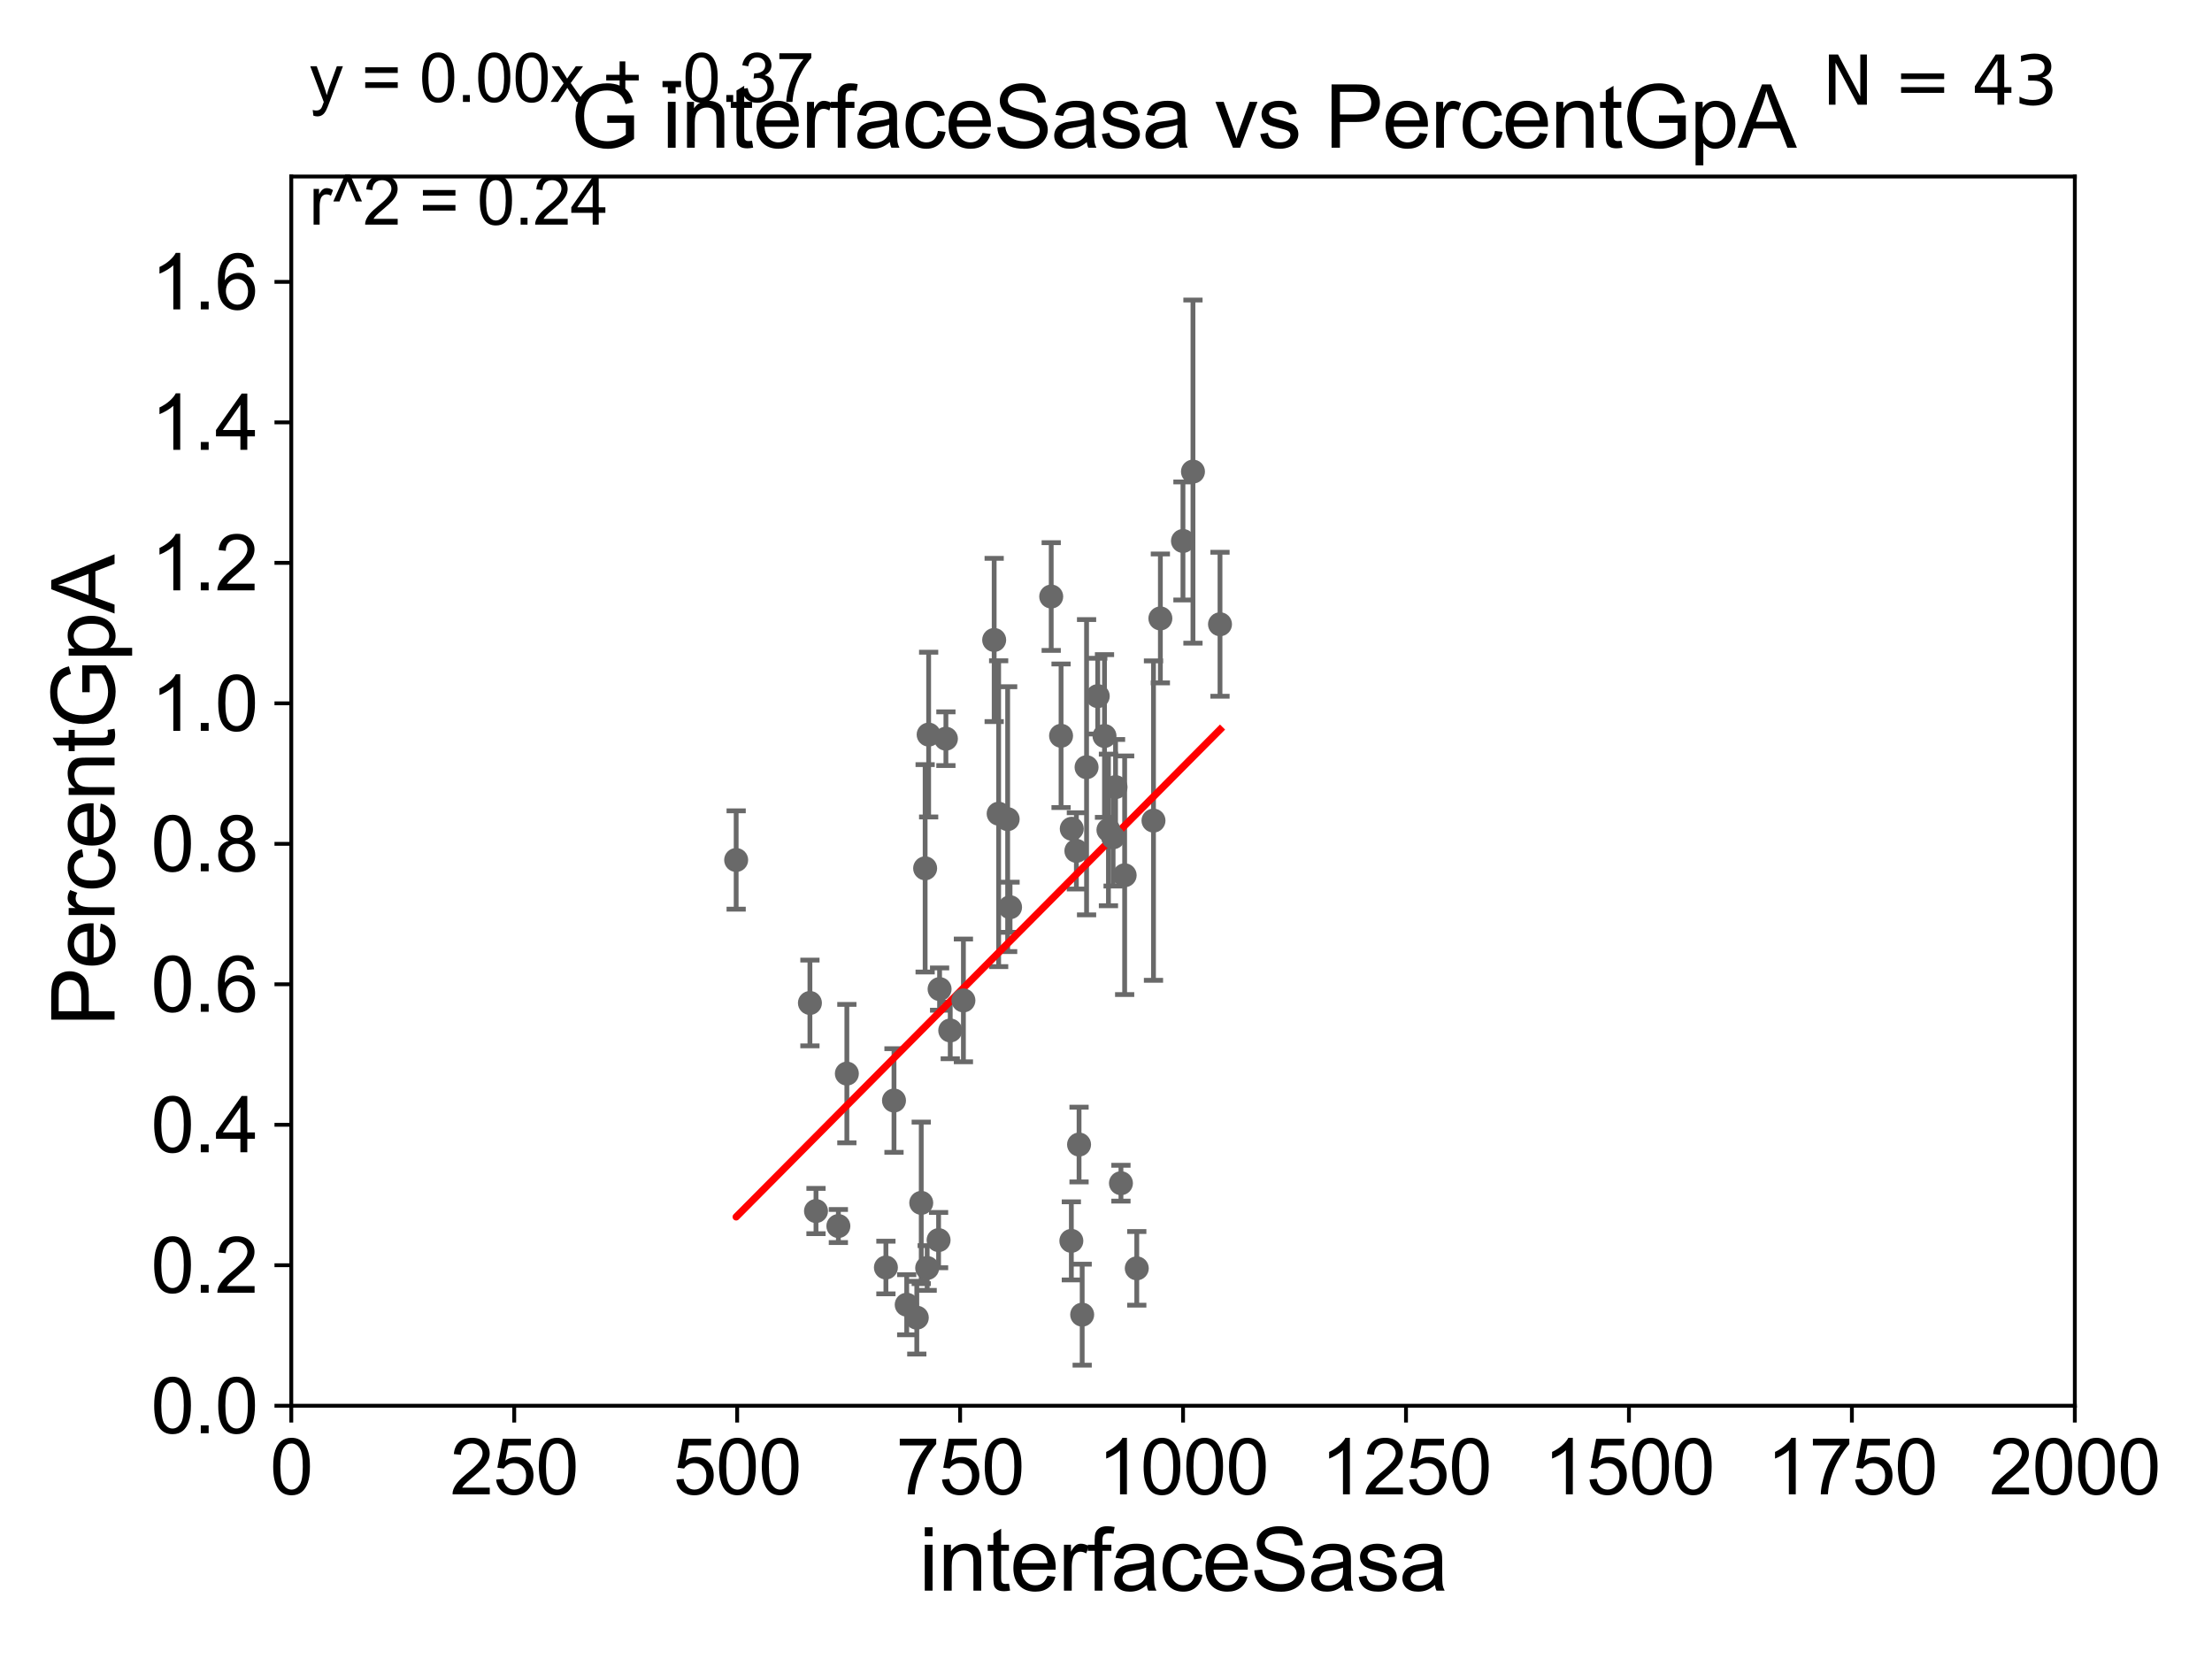 <?xml version="1.0" encoding="utf-8" standalone="no"?>
<!DOCTYPE svg PUBLIC "-//W3C//DTD SVG 1.1//EN"
  "http://www.w3.org/Graphics/SVG/1.1/DTD/svg11.dtd">
<svg xmlns:xlink="http://www.w3.org/1999/xlink" width="460.8pt" height="345.6pt" viewBox="0 0 460.8 345.6" xmlns="http://www.w3.org/2000/svg" version="1.1">
 <defs>
  <style type="text/css">*{stroke-linejoin: round; stroke-linecap: butt}</style>
 </defs>
 <g id="figure_1">
  <g id="patch_1">
   <path d="M 0 345.6 
L 460.8 345.6 
L 460.8 0 
L 0 0 
z
" style="fill: #ffffff"/>
  </g>
  <g id="axes_1">
   <g id="patch_2">
    <path d="M 60.68 292.84 
L 432.225 292.84 
L 432.225 36.775 
L 60.68 36.775 
z
" style="fill: #ffffff"/>
   </g>
   <g id="PathCollection_1">
    <defs>
     <path id="ma208910625" d="M 0 1.118 
C 0.297 1.118 0.581 1 0.791 0.791 
C 1 0.581 1.118 0.297 1.118 0 
C 1.118 -0.297 1 -0.581 0.791 -0.791 
C 0.581 -1 0.297 -1.118 0 -1.118 
C -0.297 -1.118 -0.581 -1 -0.791 -0.791 
C -1 -0.581 -1.118 -0.297 -1.118 0 
C -1.118 0.297 -1 0.581 -0.791 0.791 
C -0.581 1 -0.297 1.118 0 1.118 
z
" style="stroke: #696969"/>
    </defs>
    <g clip-path="url(#p34595c76f4)">
     <use xlink:href="#ma208910625" x="254.149" y="130.045" style="fill: #696969; stroke: #696969"/>
     <use xlink:href="#ma208910625" x="186.236" y="229.259" style="fill: #696969; stroke: #696969"/>
     <use xlink:href="#ma208910625" x="223.181" y="258.495" style="fill: #696969; stroke: #696969"/>
     <use xlink:href="#ma208910625" x="176.416" y="223.65" style="fill: #696969; stroke: #696969"/>
     <use xlink:href="#ma208910625" x="233.513" y="246.482" style="fill: #696969; stroke: #696969"/>
     <use xlink:href="#ma208910625" x="236.811" y="264.219" style="fill: #696969; stroke: #696969"/>
     <use xlink:href="#ma208910625" x="190.985" y="274.495" style="fill: #696969; stroke: #696969"/>
     <use xlink:href="#ma208910625" x="230.909" y="172.893" style="fill: #696969; stroke: #696969"/>
     <use xlink:href="#ma208910625" x="168.722" y="208.938" style="fill: #696969; stroke: #696969"/>
     <use xlink:href="#ma208910625" x="224.786" y="238.43" style="fill: #696969; stroke: #696969"/>
     <use xlink:href="#ma208910625" x="207.104" y="133.316" style="fill: #696969; stroke: #696969"/>
     <use xlink:href="#ma208910625" x="193.455" y="153.029" style="fill: #696969; stroke: #696969"/>
     <use xlink:href="#ma208910625" x="174.648" y="255.406" style="fill: #696969; stroke: #696969"/>
     <use xlink:href="#ma208910625" x="193.149" y="264.146" style="fill: #696969; stroke: #696969"/>
     <use xlink:href="#ma208910625" x="195.733" y="206.043" style="fill: #696969; stroke: #696969"/>
     <use xlink:href="#ma208910625" x="184.551" y="264.045" style="fill: #696969; stroke: #696969"/>
     <use xlink:href="#ma208910625" x="232.388" y="163.969" style="fill: #696969; stroke: #696969"/>
     <use xlink:href="#ma208910625" x="188.885" y="271.795" style="fill: #696969; stroke: #696969"/>
     <use xlink:href="#ma208910625" x="191.91" y="250.581" style="fill: #696969; stroke: #696969"/>
     <use xlink:href="#ma208910625" x="195.525" y="258.335" style="fill: #696969; stroke: #696969"/>
     <use xlink:href="#ma208910625" x="153.356" y="179.153" style="fill: #696969; stroke: #696969"/>
     <use xlink:href="#ma208910625" x="169.987" y="252.283" style="fill: #696969; stroke: #696969"/>
     <use xlink:href="#ma208910625" x="192.723" y="180.884" style="fill: #696969; stroke: #696969"/>
     <use xlink:href="#ma208910625" x="230.088" y="153.321" style="fill: #696969; stroke: #696969"/>
     <use xlink:href="#ma208910625" x="226.352" y="159.824" style="fill: #696969; stroke: #696969"/>
     <use xlink:href="#ma208910625" x="248.516" y="98.244" style="fill: #696969; stroke: #696969"/>
     <use xlink:href="#ma208910625" x="241.726" y="128.83" style="fill: #696969; stroke: #696969"/>
     <use xlink:href="#ma208910625" x="200.697" y="208.407" style="fill: #696969; stroke: #696969"/>
     <use xlink:href="#ma208910625" x="234.286" y="182.332" style="fill: #696969; stroke: #696969"/>
     <use xlink:href="#ma208910625" x="228.68" y="145.017" style="fill: #696969; stroke: #696969"/>
     <use xlink:href="#ma208910625" x="221.039" y="153.276" style="fill: #696969; stroke: #696969"/>
     <use xlink:href="#ma208910625" x="246.432" y="112.694" style="fill: #696969; stroke: #696969"/>
     <use xlink:href="#ma208910625" x="231.882" y="174.428" style="fill: #696969; stroke: #696969"/>
     <use xlink:href="#ma208910625" x="209.913" y="170.644" style="fill: #696969; stroke: #696969"/>
     <use xlink:href="#ma208910625" x="223.268" y="172.647" style="fill: #696969; stroke: #696969"/>
     <use xlink:href="#ma208910625" x="197.05" y="153.884" style="fill: #696969; stroke: #696969"/>
     <use xlink:href="#ma208910625" x="218.986" y="124.27" style="fill: #696969; stroke: #696969"/>
     <use xlink:href="#ma208910625" x="225.438" y="273.868" style="fill: #696969; stroke: #696969"/>
     <use xlink:href="#ma208910625" x="208.038" y="169.507" style="fill: #696969; stroke: #696969"/>
     <use xlink:href="#ma208910625" x="210.413" y="188.992" style="fill: #696969; stroke: #696969"/>
     <use xlink:href="#ma208910625" x="240.292" y="170.946" style="fill: #696969; stroke: #696969"/>
     <use xlink:href="#ma208910625" x="224.229" y="177.251" style="fill: #696969; stroke: #696969"/>
     <use xlink:href="#ma208910625" x="197.953" y="214.664" style="fill: #696969; stroke: #696969"/>
    </g>
   </g>
   <g id="matplotlib.axis_1">
    <g id="xtick_1">
     <g id="line2d_1">
      <defs>
       <path id="m8aa7867bf8" d="M 0 0 
L 0 3.5 
" style="stroke: #000000; stroke-width: 0.8"/>
      </defs>
      <g>
       <use xlink:href="#m8aa7867bf8" x="60.68" y="292.84" style="stroke: #000000; stroke-width: 0.8"/>
      </g>
     </g>
     <g id="text_1">
      <!-- 0 -->
      <g transform="translate(56.231 311.293)scale(0.16 -0.16)">
       <defs>
        <path id="ArialMT-30" d="M 266 2259 
Q 266 3072 433 3567 
Q 600 4063 929 4331 
Q 1259 4600 1759 4600 
Q 2128 4600 2406 4451 
Q 2684 4303 2865 4023 
Q 3047 3744 3150 3342 
Q 3253 2941 3253 2259 
Q 3253 1453 3087 958 
Q 2922 463 2592 192 
Q 2263 -78 1759 -78 
Q 1097 -78 719 397 
Q 266 969 266 2259 
z
M 844 2259 
Q 844 1131 1108 757 
Q 1372 384 1759 384 
Q 2147 384 2411 759 
Q 2675 1134 2675 2259 
Q 2675 3391 2411 3762 
Q 2147 4134 1753 4134 
Q 1366 4134 1134 3806 
Q 844 3388 844 2259 
z
" transform="scale(0.016)"/>
       </defs>
       <use xlink:href="#ArialMT-30"/>
      </g>
     </g>
    </g>
    <g id="xtick_2">
     <g id="line2d_2">
      <g>
       <use xlink:href="#m8aa7867bf8" x="107.123" y="292.84" style="stroke: #000000; stroke-width: 0.8"/>
      </g>
     </g>
     <g id="text_2">
      <!-- 250 -->
      <g transform="translate(93.777 311.293)scale(0.16 -0.16)">
       <defs>
        <path id="ArialMT-32" d="M 3222 541 
L 3222 0 
L 194 0 
Q 188 203 259 391 
Q 375 700 629 1000 
Q 884 1300 1366 1694 
Q 2113 2306 2375 2664 
Q 2638 3022 2638 3341 
Q 2638 3675 2398 3904 
Q 2159 4134 1775 4134 
Q 1369 4134 1125 3890 
Q 881 3647 878 3216 
L 300 3275 
Q 359 3922 746 4261 
Q 1134 4600 1788 4600 
Q 2447 4600 2831 4234 
Q 3216 3869 3216 3328 
Q 3216 3053 3103 2787 
Q 2991 2522 2730 2228 
Q 2469 1934 1863 1422 
Q 1356 997 1212 845 
Q 1069 694 975 541 
L 3222 541 
z
" transform="scale(0.016)"/>
        <path id="ArialMT-35" d="M 266 1200 
L 856 1250 
Q 922 819 1161 601 
Q 1400 384 1738 384 
Q 2144 384 2425 690 
Q 2706 997 2706 1503 
Q 2706 1984 2436 2262 
Q 2166 2541 1728 2541 
Q 1456 2541 1237 2417 
Q 1019 2294 894 2097 
L 366 2166 
L 809 4519 
L 3088 4519 
L 3088 3981 
L 1259 3981 
L 1013 2750 
Q 1425 3038 1878 3038 
Q 2478 3038 2890 2622 
Q 3303 2206 3303 1553 
Q 3303 931 2941 478 
Q 2500 -78 1738 -78 
Q 1113 -78 717 272 
Q 322 622 266 1200 
z
" transform="scale(0.016)"/>
       </defs>
       <use xlink:href="#ArialMT-32"/>
       <use xlink:href="#ArialMT-35" x="55.615"/>
       <use xlink:href="#ArialMT-30" x="111.23"/>
      </g>
     </g>
    </g>
    <g id="xtick_3">
     <g id="line2d_3">
      <g>
       <use xlink:href="#m8aa7867bf8" x="153.566" y="292.84" style="stroke: #000000; stroke-width: 0.8"/>
      </g>
     </g>
     <g id="text_3">
      <!-- 500 -->
      <g transform="translate(140.22 311.293)scale(0.16 -0.16)">
       <use xlink:href="#ArialMT-35"/>
       <use xlink:href="#ArialMT-30" x="55.615"/>
       <use xlink:href="#ArialMT-30" x="111.23"/>
      </g>
     </g>
    </g>
    <g id="xtick_4">
     <g id="line2d_4">
      <g>
       <use xlink:href="#m8aa7867bf8" x="200.009" y="292.84" style="stroke: #000000; stroke-width: 0.8"/>
      </g>
     </g>
     <g id="text_4">
      <!-- 750 -->
      <g transform="translate(186.663 311.293)scale(0.16 -0.16)">
       <defs>
        <path id="ArialMT-37" d="M 303 3981 
L 303 4522 
L 3269 4522 
L 3269 4084 
Q 2831 3619 2401 2847 
Q 1972 2075 1738 1259 
Q 1569 684 1522 0 
L 944 0 
Q 953 541 1156 1306 
Q 1359 2072 1739 2783 
Q 2119 3494 2547 3981 
L 303 3981 
z
" transform="scale(0.016)"/>
       </defs>
       <use xlink:href="#ArialMT-37"/>
       <use xlink:href="#ArialMT-35" x="55.615"/>
       <use xlink:href="#ArialMT-30" x="111.23"/>
      </g>
     </g>
    </g>
    <g id="xtick_5">
     <g id="line2d_5">
      <g>
       <use xlink:href="#m8aa7867bf8" x="246.452" y="292.84" style="stroke: #000000; stroke-width: 0.8"/>
      </g>
     </g>
     <g id="text_5">
      <!-- 1000 -->
      <g transform="translate(228.657 311.293)scale(0.16 -0.16)">
       <defs>
        <path id="ArialMT-31" d="M 2384 0 
L 1822 0 
L 1822 3584 
Q 1619 3391 1289 3197 
Q 959 3003 697 2906 
L 697 3450 
Q 1169 3672 1522 3987 
Q 1875 4303 2022 4600 
L 2384 4600 
L 2384 0 
z
" transform="scale(0.016)"/>
       </defs>
       <use xlink:href="#ArialMT-31"/>
       <use xlink:href="#ArialMT-30" x="55.615"/>
       <use xlink:href="#ArialMT-30" x="111.23"/>
       <use xlink:href="#ArialMT-30" x="166.846"/>
      </g>
     </g>
    </g>
    <g id="xtick_6">
     <g id="line2d_6">
      <g>
       <use xlink:href="#m8aa7867bf8" x="292.896" y="292.84" style="stroke: #000000; stroke-width: 0.8"/>
      </g>
     </g>
     <g id="text_6">
      <!-- 1250 -->
      <g transform="translate(275.101 311.293)scale(0.16 -0.16)">
       <use xlink:href="#ArialMT-31"/>
       <use xlink:href="#ArialMT-32" x="55.615"/>
       <use xlink:href="#ArialMT-35" x="111.23"/>
       <use xlink:href="#ArialMT-30" x="166.846"/>
      </g>
     </g>
    </g>
    <g id="xtick_7">
     <g id="line2d_7">
      <g>
       <use xlink:href="#m8aa7867bf8" x="339.339" y="292.84" style="stroke: #000000; stroke-width: 0.8"/>
      </g>
     </g>
     <g id="text_7">
      <!-- 1500 -->
      <g transform="translate(321.544 311.293)scale(0.16 -0.16)">
       <use xlink:href="#ArialMT-31"/>
       <use xlink:href="#ArialMT-35" x="55.615"/>
       <use xlink:href="#ArialMT-30" x="111.23"/>
       <use xlink:href="#ArialMT-30" x="166.846"/>
      </g>
     </g>
    </g>
    <g id="xtick_8">
     <g id="line2d_8">
      <g>
       <use xlink:href="#m8aa7867bf8" x="385.782" y="292.84" style="stroke: #000000; stroke-width: 0.8"/>
      </g>
     </g>
     <g id="text_8">
      <!-- 1750 -->
      <g transform="translate(367.987 311.293)scale(0.16 -0.16)">
       <use xlink:href="#ArialMT-31"/>
       <use xlink:href="#ArialMT-37" x="55.615"/>
       <use xlink:href="#ArialMT-35" x="111.23"/>
       <use xlink:href="#ArialMT-30" x="166.846"/>
      </g>
     </g>
    </g>
    <g id="xtick_9">
     <g id="line2d_9">
      <g>
       <use xlink:href="#m8aa7867bf8" x="432.225" y="292.84" style="stroke: #000000; stroke-width: 0.8"/>
      </g>
     </g>
     <g id="text_9">
      <!-- 2000 -->
      <g transform="translate(414.43 311.293)scale(0.16 -0.16)">
       <use xlink:href="#ArialMT-32"/>
       <use xlink:href="#ArialMT-30" x="55.615"/>
       <use xlink:href="#ArialMT-30" x="111.23"/>
       <use xlink:href="#ArialMT-30" x="166.846"/>
      </g>
     </g>
    </g>
    <g id="text_10">
     <!-- interfaceSasa -->
     <g transform="translate(191.423 331.357)scale(0.18 -0.18)">
      <defs>
       <path id="ArialMT-69" d="M 425 3934 
L 425 4581 
L 988 4581 
L 988 3934 
L 425 3934 
z
M 425 0 
L 425 3319 
L 988 3319 
L 988 0 
L 425 0 
z
" transform="scale(0.016)"/>
       <path id="ArialMT-6e" d="M 422 0 
L 422 3319 
L 928 3319 
L 928 2847 
Q 1294 3394 1984 3394 
Q 2284 3394 2536 3286 
Q 2788 3178 2913 3003 
Q 3038 2828 3088 2588 
Q 3119 2431 3119 2041 
L 3119 0 
L 2556 0 
L 2556 2019 
Q 2556 2363 2490 2533 
Q 2425 2703 2258 2804 
Q 2091 2906 1866 2906 
Q 1506 2906 1245 2678 
Q 984 2450 984 1813 
L 984 0 
L 422 0 
z
" transform="scale(0.016)"/>
       <path id="ArialMT-74" d="M 1650 503 
L 1731 6 
Q 1494 -44 1306 -44 
Q 1000 -44 831 53 
Q 663 150 594 308 
Q 525 466 525 972 
L 525 2881 
L 113 2881 
L 113 3319 
L 525 3319 
L 525 4141 
L 1084 4478 
L 1084 3319 
L 1650 3319 
L 1650 2881 
L 1084 2881 
L 1084 941 
Q 1084 700 1114 631 
Q 1144 563 1211 522 
Q 1278 481 1403 481 
Q 1497 481 1650 503 
z
" transform="scale(0.016)"/>
       <path id="ArialMT-65" d="M 2694 1069 
L 3275 997 
Q 3138 488 2766 206 
Q 2394 -75 1816 -75 
Q 1088 -75 661 373 
Q 234 822 234 1631 
Q 234 2469 665 2931 
Q 1097 3394 1784 3394 
Q 2450 3394 2872 2941 
Q 3294 2488 3294 1666 
Q 3294 1616 3291 1516 
L 816 1516 
Q 847 969 1125 678 
Q 1403 388 1819 388 
Q 2128 388 2347 550 
Q 2566 713 2694 1069 
z
M 847 1978 
L 2700 1978 
Q 2663 2397 2488 2606 
Q 2219 2931 1791 2931 
Q 1403 2931 1139 2672 
Q 875 2413 847 1978 
z
" transform="scale(0.016)"/>
       <path id="ArialMT-72" d="M 416 0 
L 416 3319 
L 922 3319 
L 922 2816 
Q 1116 3169 1280 3281 
Q 1444 3394 1641 3394 
Q 1925 3394 2219 3213 
L 2025 2691 
Q 1819 2813 1613 2813 
Q 1428 2813 1281 2702 
Q 1134 2591 1072 2394 
Q 978 2094 978 1738 
L 978 0 
L 416 0 
z
" transform="scale(0.016)"/>
       <path id="ArialMT-66" d="M 556 0 
L 556 2881 
L 59 2881 
L 59 3319 
L 556 3319 
L 556 3672 
Q 556 4006 616 4169 
Q 697 4388 901 4523 
Q 1106 4659 1475 4659 
Q 1713 4659 2000 4603 
L 1916 4113 
Q 1741 4144 1584 4144 
Q 1328 4144 1222 4034 
Q 1116 3925 1116 3625 
L 1116 3319 
L 1763 3319 
L 1763 2881 
L 1116 2881 
L 1116 0 
L 556 0 
z
" transform="scale(0.016)"/>
       <path id="ArialMT-61" d="M 2588 409 
Q 2275 144 1986 34 
Q 1697 -75 1366 -75 
Q 819 -75 525 192 
Q 231 459 231 875 
Q 231 1119 342 1320 
Q 453 1522 633 1644 
Q 813 1766 1038 1828 
Q 1203 1872 1538 1913 
Q 2219 1994 2541 2106 
Q 2544 2222 2544 2253 
Q 2544 2597 2384 2738 
Q 2169 2928 1744 2928 
Q 1347 2928 1158 2789 
Q 969 2650 878 2297 
L 328 2372 
Q 403 2725 575 2942 
Q 747 3159 1072 3276 
Q 1397 3394 1825 3394 
Q 2250 3394 2515 3294 
Q 2781 3194 2906 3042 
Q 3031 2891 3081 2659 
Q 3109 2516 3109 2141 
L 3109 1391 
Q 3109 606 3145 398 
Q 3181 191 3288 0 
L 2700 0 
Q 2613 175 2588 409 
z
M 2541 1666 
Q 2234 1541 1622 1453 
Q 1275 1403 1131 1340 
Q 988 1278 909 1158 
Q 831 1038 831 891 
Q 831 666 1001 516 
Q 1172 366 1500 366 
Q 1825 366 2078 508 
Q 2331 650 2450 897 
Q 2541 1088 2541 1459 
L 2541 1666 
z
" transform="scale(0.016)"/>
       <path id="ArialMT-63" d="M 2588 1216 
L 3141 1144 
Q 3050 572 2676 248 
Q 2303 -75 1759 -75 
Q 1078 -75 664 370 
Q 250 816 250 1647 
Q 250 2184 428 2587 
Q 606 2991 970 3192 
Q 1334 3394 1763 3394 
Q 2303 3394 2647 3120 
Q 2991 2847 3088 2344 
L 2541 2259 
Q 2463 2594 2264 2762 
Q 2066 2931 1784 2931 
Q 1359 2931 1093 2626 
Q 828 2322 828 1663 
Q 828 994 1084 691 
Q 1341 388 1753 388 
Q 2084 388 2306 591 
Q 2528 794 2588 1216 
z
" transform="scale(0.016)"/>
       <path id="ArialMT-53" d="M 288 1472 
L 859 1522 
Q 900 1178 1048 958 
Q 1197 738 1509 602 
Q 1822 466 2213 466 
Q 2559 466 2825 569 
Q 3091 672 3220 851 
Q 3350 1031 3350 1244 
Q 3350 1459 3225 1620 
Q 3100 1781 2813 1891 
Q 2628 1963 1997 2114 
Q 1366 2266 1113 2400 
Q 784 2572 623 2826 
Q 463 3081 463 3397 
Q 463 3744 659 4045 
Q 856 4347 1234 4503 
Q 1613 4659 2075 4659 
Q 2584 4659 2973 4495 
Q 3363 4331 3572 4012 
Q 3781 3694 3797 3291 
L 3216 3247 
Q 3169 3681 2898 3903 
Q 2628 4125 2100 4125 
Q 1550 4125 1298 3923 
Q 1047 3722 1047 3438 
Q 1047 3191 1225 3031 
Q 1400 2872 2139 2705 
Q 2878 2538 3153 2413 
Q 3553 2228 3743 1945 
Q 3934 1663 3934 1294 
Q 3934 928 3725 604 
Q 3516 281 3123 101 
Q 2731 -78 2241 -78 
Q 1619 -78 1198 103 
Q 778 284 539 648 
Q 300 1013 288 1472 
z
" transform="scale(0.016)"/>
       <path id="ArialMT-73" d="M 197 991 
L 753 1078 
Q 800 744 1014 566 
Q 1228 388 1613 388 
Q 2000 388 2187 545 
Q 2375 703 2375 916 
Q 2375 1106 2209 1216 
Q 2094 1291 1634 1406 
Q 1016 1563 777 1677 
Q 538 1791 414 1992 
Q 291 2194 291 2438 
Q 291 2659 392 2848 
Q 494 3038 669 3163 
Q 800 3259 1026 3326 
Q 1253 3394 1513 3394 
Q 1903 3394 2198 3281 
Q 2494 3169 2634 2976 
Q 2775 2784 2828 2463 
L 2278 2388 
Q 2241 2644 2061 2787 
Q 1881 2931 1553 2931 
Q 1166 2931 1000 2803 
Q 834 2675 834 2503 
Q 834 2394 903 2306 
Q 972 2216 1119 2156 
Q 1203 2125 1616 2013 
Q 2213 1853 2448 1751 
Q 2684 1650 2818 1456 
Q 2953 1263 2953 975 
Q 2953 694 2789 445 
Q 2625 197 2315 61 
Q 2006 -75 1616 -75 
Q 969 -75 630 194 
Q 291 463 197 991 
z
" transform="scale(0.016)"/>
      </defs>
      <use xlink:href="#ArialMT-69"/>
      <use xlink:href="#ArialMT-6e" x="22.217"/>
      <use xlink:href="#ArialMT-74" x="77.832"/>
      <use xlink:href="#ArialMT-65" x="105.615"/>
      <use xlink:href="#ArialMT-72" x="161.23"/>
      <use xlink:href="#ArialMT-66" x="194.531"/>
      <use xlink:href="#ArialMT-61" x="222.314"/>
      <use xlink:href="#ArialMT-63" x="277.93"/>
      <use xlink:href="#ArialMT-65" x="327.93"/>
      <use xlink:href="#ArialMT-53" x="383.545"/>
      <use xlink:href="#ArialMT-61" x="450.244"/>
      <use xlink:href="#ArialMT-73" x="505.859"/>
      <use xlink:href="#ArialMT-61" x="555.859"/>
     </g>
    </g>
   </g>
   <g id="matplotlib.axis_2">
    <g id="ytick_1">
     <g id="line2d_10">
      <defs>
       <path id="mdbc80a0254" d="M 0 0 
L -3.5 0 
" style="stroke: #000000; stroke-width: 0.8"/>
      </defs>
      <g>
       <use xlink:href="#mdbc80a0254" x="60.68" y="292.84" style="stroke: #000000; stroke-width: 0.8"/>
      </g>
     </g>
     <g id="text_11">
      <!-- 0.0 -->
      <g transform="translate(31.44 298.566)scale(0.16 -0.16)">
       <defs>
        <path id="ArialMT-2e" d="M 581 0 
L 581 641 
L 1222 641 
L 1222 0 
L 581 0 
z
" transform="scale(0.016)"/>
       </defs>
       <use xlink:href="#ArialMT-30"/>
       <use xlink:href="#ArialMT-2e" x="55.615"/>
       <use xlink:href="#ArialMT-30" x="83.398"/>
      </g>
     </g>
    </g>
    <g id="ytick_2">
     <g id="line2d_11">
      <g>
       <use xlink:href="#mdbc80a0254" x="60.68" y="263.575" style="stroke: #000000; stroke-width: 0.8"/>
      </g>
     </g>
     <g id="text_12">
      <!-- 0.2 -->
      <g transform="translate(31.44 269.302)scale(0.16 -0.16)">
       <use xlink:href="#ArialMT-30"/>
       <use xlink:href="#ArialMT-2e" x="55.615"/>
       <use xlink:href="#ArialMT-32" x="83.398"/>
      </g>
     </g>
    </g>
    <g id="ytick_3">
     <g id="line2d_12">
      <g>
       <use xlink:href="#mdbc80a0254" x="60.68" y="234.311" style="stroke: #000000; stroke-width: 0.8"/>
      </g>
     </g>
     <g id="text_13">
      <!-- 0.4 -->
      <g transform="translate(31.44 240.037)scale(0.16 -0.16)">
       <defs>
        <path id="ArialMT-34" d="M 2069 0 
L 2069 1097 
L 81 1097 
L 81 1613 
L 2172 4581 
L 2631 4581 
L 2631 1613 
L 3250 1613 
L 3250 1097 
L 2631 1097 
L 2631 0 
L 2069 0 
z
M 2069 1613 
L 2069 3678 
L 634 1613 
L 2069 1613 
z
" transform="scale(0.016)"/>
       </defs>
       <use xlink:href="#ArialMT-30"/>
       <use xlink:href="#ArialMT-2e" x="55.615"/>
       <use xlink:href="#ArialMT-34" x="83.398"/>
      </g>
     </g>
    </g>
    <g id="ytick_4">
     <g id="line2d_13">
      <g>
       <use xlink:href="#mdbc80a0254" x="60.68" y="205.046" style="stroke: #000000; stroke-width: 0.8"/>
      </g>
     </g>
     <g id="text_14">
      <!-- 0.6 -->
      <g transform="translate(31.44 210.772)scale(0.16 -0.16)">
       <defs>
        <path id="ArialMT-36" d="M 3184 3459 
L 2625 3416 
Q 2550 3747 2413 3897 
Q 2184 4138 1850 4138 
Q 1581 4138 1378 3988 
Q 1113 3794 959 3422 
Q 806 3050 800 2363 
Q 1003 2672 1297 2822 
Q 1591 2972 1913 2972 
Q 2475 2972 2870 2558 
Q 3266 2144 3266 1488 
Q 3266 1056 3080 686 
Q 2894 316 2569 119 
Q 2244 -78 1831 -78 
Q 1128 -78 684 439 
Q 241 956 241 2144 
Q 241 3472 731 4075 
Q 1159 4600 1884 4600 
Q 2425 4600 2770 4297 
Q 3116 3994 3184 3459 
z
M 888 1484 
Q 888 1194 1011 928 
Q 1134 663 1356 523 
Q 1578 384 1822 384 
Q 2178 384 2434 671 
Q 2691 959 2691 1453 
Q 2691 1928 2437 2201 
Q 2184 2475 1800 2475 
Q 1419 2475 1153 2201 
Q 888 1928 888 1484 
z
" transform="scale(0.016)"/>
       </defs>
       <use xlink:href="#ArialMT-30"/>
       <use xlink:href="#ArialMT-2e" x="55.615"/>
       <use xlink:href="#ArialMT-36" x="83.398"/>
      </g>
     </g>
    </g>
    <g id="ytick_5">
     <g id="line2d_14">
      <g>
       <use xlink:href="#mdbc80a0254" x="60.68" y="175.782" style="stroke: #000000; stroke-width: 0.8"/>
      </g>
     </g>
     <g id="text_15">
      <!-- 0.8 -->
      <g transform="translate(31.44 181.508)scale(0.16 -0.16)">
       <defs>
        <path id="ArialMT-38" d="M 1131 2484 
Q 781 2613 612 2850 
Q 444 3088 444 3419 
Q 444 3919 803 4259 
Q 1163 4600 1759 4600 
Q 2359 4600 2725 4251 
Q 3091 3903 3091 3403 
Q 3091 3084 2923 2848 
Q 2756 2613 2416 2484 
Q 2838 2347 3058 2040 
Q 3278 1734 3278 1309 
Q 3278 722 2862 322 
Q 2447 -78 1769 -78 
Q 1091 -78 675 323 
Q 259 725 259 1325 
Q 259 1772 486 2073 
Q 713 2375 1131 2484 
z
M 1019 3438 
Q 1019 3113 1228 2906 
Q 1438 2700 1772 2700 
Q 2097 2700 2305 2904 
Q 2513 3109 2513 3406 
Q 2513 3716 2298 3927 
Q 2084 4138 1766 4138 
Q 1444 4138 1231 3931 
Q 1019 3725 1019 3438 
z
M 838 1322 
Q 838 1081 952 856 
Q 1066 631 1291 507 
Q 1516 384 1775 384 
Q 2178 384 2440 643 
Q 2703 903 2703 1303 
Q 2703 1709 2433 1975 
Q 2163 2241 1756 2241 
Q 1359 2241 1098 1978 
Q 838 1716 838 1322 
z
" transform="scale(0.016)"/>
       </defs>
       <use xlink:href="#ArialMT-30"/>
       <use xlink:href="#ArialMT-2e" x="55.615"/>
       <use xlink:href="#ArialMT-38" x="83.398"/>
      </g>
     </g>
    </g>
    <g id="ytick_6">
     <g id="line2d_15">
      <g>
       <use xlink:href="#mdbc80a0254" x="60.68" y="146.517" style="stroke: #000000; stroke-width: 0.8"/>
      </g>
     </g>
     <g id="text_16">
      <!-- 1.0 -->
      <g transform="translate(31.44 152.243)scale(0.16 -0.16)">
       <use xlink:href="#ArialMT-31"/>
       <use xlink:href="#ArialMT-2e" x="55.615"/>
       <use xlink:href="#ArialMT-30" x="83.398"/>
      </g>
     </g>
    </g>
    <g id="ytick_7">
     <g id="line2d_16">
      <g>
       <use xlink:href="#mdbc80a0254" x="60.68" y="117.252" style="stroke: #000000; stroke-width: 0.8"/>
      </g>
     </g>
     <g id="text_17">
      <!-- 1.2 -->
      <g transform="translate(31.44 122.979)scale(0.16 -0.16)">
       <use xlink:href="#ArialMT-31"/>
       <use xlink:href="#ArialMT-2e" x="55.615"/>
       <use xlink:href="#ArialMT-32" x="83.398"/>
      </g>
     </g>
    </g>
    <g id="ytick_8">
     <g id="line2d_17">
      <g>
       <use xlink:href="#mdbc80a0254" x="60.68" y="87.988" style="stroke: #000000; stroke-width: 0.8"/>
      </g>
     </g>
     <g id="text_18">
      <!-- 1.4 -->
      <g transform="translate(31.44 93.714)scale(0.16 -0.16)">
       <use xlink:href="#ArialMT-31"/>
       <use xlink:href="#ArialMT-2e" x="55.615"/>
       <use xlink:href="#ArialMT-34" x="83.398"/>
      </g>
     </g>
    </g>
    <g id="ytick_9">
     <g id="line2d_18">
      <g>
       <use xlink:href="#mdbc80a0254" x="60.68" y="58.723" style="stroke: #000000; stroke-width: 0.8"/>
      </g>
     </g>
     <g id="text_19">
      <!-- 1.6 -->
      <g transform="translate(31.44 64.45)scale(0.16 -0.16)">
       <use xlink:href="#ArialMT-31"/>
       <use xlink:href="#ArialMT-2e" x="55.615"/>
       <use xlink:href="#ArialMT-36" x="83.398"/>
      </g>
     </g>
    </g>
    <g id="text_20">
     <!-- PercentGpA -->
     <g transform="translate(23.863 213.831)rotate(-90)scale(0.18 -0.18)">
      <defs>
       <path id="ArialMT-50" d="M 494 0 
L 494 4581 
L 2222 4581 
Q 2678 4581 2919 4538 
Q 3256 4481 3484 4323 
Q 3713 4166 3852 3881 
Q 3991 3597 3991 3256 
Q 3991 2672 3619 2267 
Q 3247 1863 2275 1863 
L 1100 1863 
L 1100 0 
L 494 0 
z
M 1100 2403 
L 2284 2403 
Q 2872 2403 3119 2622 
Q 3366 2841 3366 3238 
Q 3366 3525 3220 3729 
Q 3075 3934 2838 4000 
Q 2684 4041 2272 4041 
L 1100 4041 
L 1100 2403 
z
" transform="scale(0.016)"/>
       <path id="ArialMT-47" d="M 2638 1797 
L 2638 2334 
L 4578 2338 
L 4578 638 
Q 4131 281 3656 101 
Q 3181 -78 2681 -78 
Q 2006 -78 1454 211 
Q 903 500 622 1047 
Q 341 1594 341 2269 
Q 341 2938 620 3517 
Q 900 4097 1425 4378 
Q 1950 4659 2634 4659 
Q 3131 4659 3532 4498 
Q 3934 4338 4162 4050 
Q 4391 3763 4509 3300 
L 3963 3150 
Q 3859 3500 3706 3700 
Q 3553 3900 3268 4020 
Q 2984 4141 2638 4141 
Q 2222 4141 1919 4014 
Q 1616 3888 1430 3681 
Q 1244 3475 1141 3228 
Q 966 2803 966 2306 
Q 966 1694 1177 1281 
Q 1388 869 1791 669 
Q 2194 469 2647 469 
Q 3041 469 3416 620 
Q 3791 772 3984 944 
L 3984 1797 
L 2638 1797 
z
" transform="scale(0.016)"/>
       <path id="ArialMT-70" d="M 422 -1272 
L 422 3319 
L 934 3319 
L 934 2888 
Q 1116 3141 1344 3267 
Q 1572 3394 1897 3394 
Q 2322 3394 2647 3175 
Q 2972 2956 3137 2557 
Q 3303 2159 3303 1684 
Q 3303 1175 3120 767 
Q 2938 359 2589 142 
Q 2241 -75 1856 -75 
Q 1575 -75 1351 44 
Q 1128 163 984 344 
L 984 -1272 
L 422 -1272 
z
M 931 1641 
Q 931 1000 1190 694 
Q 1450 388 1819 388 
Q 2194 388 2461 705 
Q 2728 1022 2728 1688 
Q 2728 2322 2467 2637 
Q 2206 2953 1844 2953 
Q 1484 2953 1207 2617 
Q 931 2281 931 1641 
z
" transform="scale(0.016)"/>
       <path id="ArialMT-41" d="M -9 0 
L 1750 4581 
L 2403 4581 
L 4278 0 
L 3588 0 
L 3053 1388 
L 1138 1388 
L 634 0 
L -9 0 
z
M 1313 1881 
L 2866 1881 
L 2388 3150 
Q 2169 3728 2063 4100 
Q 1975 3659 1816 3225 
L 1313 1881 
z
" transform="scale(0.016)"/>
      </defs>
      <use xlink:href="#ArialMT-50"/>
      <use xlink:href="#ArialMT-65" x="66.699"/>
      <use xlink:href="#ArialMT-72" x="122.314"/>
      <use xlink:href="#ArialMT-63" x="155.615"/>
      <use xlink:href="#ArialMT-65" x="205.615"/>
      <use xlink:href="#ArialMT-6e" x="261.23"/>
      <use xlink:href="#ArialMT-74" x="316.846"/>
      <use xlink:href="#ArialMT-47" x="344.629"/>
      <use xlink:href="#ArialMT-70" x="422.412"/>
      <use xlink:href="#ArialMT-41" x="478.027"/>
     </g>
    </g>
   </g>
   <g id="LineCollection_1">
    <path d="M 254.149 145.04 
L 254.149 115.05 
" clip-path="url(#p34595c76f4)" style="fill: none; stroke: #696969"/>
    <path d="M 186.236 240.051 
L 186.236 218.466 
" clip-path="url(#p34595c76f4)" style="fill: none; stroke: #696969"/>
    <path d="M 223.181 266.629 
L 223.181 250.361 
" clip-path="url(#p34595c76f4)" style="fill: none; stroke: #696969"/>
    <path d="M 176.416 238.066 
L 176.416 209.234 
" clip-path="url(#p34595c76f4)" style="fill: none; stroke: #696969"/>
    <path d="M 233.513 250.215 
L 233.513 242.748 
" clip-path="url(#p34595c76f4)" style="fill: none; stroke: #696969"/>
    <path d="M 236.811 271.889 
L 236.811 256.548 
" clip-path="url(#p34595c76f4)" style="fill: none; stroke: #696969"/>
    <path d="M 190.985 282.07 
L 190.985 266.919 
" clip-path="url(#p34595c76f4)" style="fill: none; stroke: #696969"/>
    <path d="M 230.909 188.684 
L 230.909 157.102 
" clip-path="url(#p34595c76f4)" style="fill: none; stroke: #696969"/>
    <path d="M 168.722 217.872 
L 168.722 200.004 
" clip-path="url(#p34595c76f4)" style="fill: none; stroke: #696969"/>
    <path d="M 224.786 246.215 
L 224.786 230.645 
" clip-path="url(#p34595c76f4)" style="fill: none; stroke: #696969"/>
    <path d="M 207.104 150.319 
L 207.104 116.313 
" clip-path="url(#p34595c76f4)" style="fill: none; stroke: #696969"/>
    <path d="M 193.455 170.188 
L 193.455 135.87 
" clip-path="url(#p34595c76f4)" style="fill: none; stroke: #696969"/>
    <path d="M 174.648 258.849 
L 174.648 251.962 
" clip-path="url(#p34595c76f4)" style="fill: none; stroke: #696969"/>
    <path d="M 193.149 268.803 
L 193.149 259.488 
" clip-path="url(#p34595c76f4)" style="fill: none; stroke: #696969"/>
    <path d="M 195.733 210.445 
L 195.733 201.642 
" clip-path="url(#p34595c76f4)" style="fill: none; stroke: #696969"/>
    <path d="M 184.551 269.528 
L 184.551 258.562 
" clip-path="url(#p34595c76f4)" style="fill: none; stroke: #696969"/>
    <path d="M 232.388 173.889 
L 232.388 154.049 
" clip-path="url(#p34595c76f4)" style="fill: none; stroke: #696969"/>
    <path d="M 188.885 278.056 
L 188.885 265.534 
" clip-path="url(#p34595c76f4)" style="fill: none; stroke: #696969"/>
    <path d="M 191.91 267.408 
L 191.91 233.754 
" clip-path="url(#p34595c76f4)" style="fill: none; stroke: #696969"/>
    <path d="M 195.525 264.093 
L 195.525 252.577 
" clip-path="url(#p34595c76f4)" style="fill: none; stroke: #696969"/>
    <path d="M 153.356 189.393 
L 153.356 168.912 
" clip-path="url(#p34595c76f4)" style="fill: none; stroke: #696969"/>
    <path d="M 169.987 257 
L 169.987 247.566 
" clip-path="url(#p34595c76f4)" style="fill: none; stroke: #696969"/>
    <path d="M 192.723 202.485 
L 192.723 159.282 
" clip-path="url(#p34595c76f4)" style="fill: none; stroke: #696969"/>
    <path d="M 230.088 170.269 
L 230.088 136.372 
" clip-path="url(#p34595c76f4)" style="fill: none; stroke: #696969"/>
    <path d="M 226.352 190.579 
L 226.352 129.068 
" clip-path="url(#p34595c76f4)" style="fill: none; stroke: #696969"/>
    <path d="M 248.516 133.986 
L 248.516 62.503 
" clip-path="url(#p34595c76f4)" style="fill: none; stroke: #696969"/>
    <path d="M 241.726 142.256 
L 241.726 115.404 
" clip-path="url(#p34595c76f4)" style="fill: none; stroke: #696969"/>
    <path d="M 200.697 221.193 
L 200.697 195.622 
" clip-path="url(#p34595c76f4)" style="fill: none; stroke: #696969"/>
    <path d="M 234.286 207.184 
L 234.286 157.479 
" clip-path="url(#p34595c76f4)" style="fill: none; stroke: #696969"/>
    <path d="M 228.68 152.909 
L 228.68 137.124 
" clip-path="url(#p34595c76f4)" style="fill: none; stroke: #696969"/>
    <path d="M 221.039 168.229 
L 221.039 138.323 
" clip-path="url(#p34595c76f4)" style="fill: none; stroke: #696969"/>
    <path d="M 246.432 124.987 
L 246.432 100.401 
" clip-path="url(#p34595c76f4)" style="fill: none; stroke: #696969"/>
    <path d="M 231.882 184.578 
L 231.882 164.278 
" clip-path="url(#p34595c76f4)" style="fill: none; stroke: #696969"/>
    <path d="M 209.913 198.23 
L 209.913 143.057 
" clip-path="url(#p34595c76f4)" style="fill: none; stroke: #696969"/>
    <path d="M 223.268 173.156 
L 223.268 172.138 
" clip-path="url(#p34595c76f4)" style="fill: none; stroke: #696969"/>
    <path d="M 197.05 159.478 
L 197.05 148.29 
" clip-path="url(#p34595c76f4)" style="fill: none; stroke: #696969"/>
    <path d="M 218.986 135.492 
L 218.986 113.048 
" clip-path="url(#p34595c76f4)" style="fill: none; stroke: #696969"/>
    <path d="M 225.438 284.388 
L 225.438 263.347 
" clip-path="url(#p34595c76f4)" style="fill: none; stroke: #696969"/>
    <path d="M 208.038 201.362 
L 208.038 137.652 
" clip-path="url(#p34595c76f4)" style="fill: none; stroke: #696969"/>
    <path d="M 210.413 194.214 
L 210.413 183.77 
" clip-path="url(#p34595c76f4)" style="fill: none; stroke: #696969"/>
    <path d="M 240.292 204.216 
L 240.292 137.675 
" clip-path="url(#p34595c76f4)" style="fill: none; stroke: #696969"/>
    <path d="M 224.229 185.195 
L 224.229 169.307 
" clip-path="url(#p34595c76f4)" style="fill: none; stroke: #696969"/>
    <path d="M 197.953 220.552 
L 197.953 208.777 
" clip-path="url(#p34595c76f4)" style="fill: none; stroke: #696969"/>
   </g>
   <g id="line2d_19">
    <defs>
     <path id="me63a918f3e" d="M 2 0 
L -2 -0 
" style="stroke: #696969"/>
    </defs>
    <g clip-path="url(#p34595c76f4)">
     <use xlink:href="#me63a918f3e" x="254.149" y="145.04" style="fill: #696969; stroke: #696969"/>
     <use xlink:href="#me63a918f3e" x="186.236" y="240.051" style="fill: #696969; stroke: #696969"/>
     <use xlink:href="#me63a918f3e" x="223.181" y="266.629" style="fill: #696969; stroke: #696969"/>
     <use xlink:href="#me63a918f3e" x="176.416" y="238.066" style="fill: #696969; stroke: #696969"/>
     <use xlink:href="#me63a918f3e" x="233.513" y="250.215" style="fill: #696969; stroke: #696969"/>
     <use xlink:href="#me63a918f3e" x="236.811" y="271.889" style="fill: #696969; stroke: #696969"/>
     <use xlink:href="#me63a918f3e" x="190.985" y="282.07" style="fill: #696969; stroke: #696969"/>
     <use xlink:href="#me63a918f3e" x="230.909" y="188.684" style="fill: #696969; stroke: #696969"/>
     <use xlink:href="#me63a918f3e" x="168.722" y="217.872" style="fill: #696969; stroke: #696969"/>
     <use xlink:href="#me63a918f3e" x="224.786" y="246.215" style="fill: #696969; stroke: #696969"/>
     <use xlink:href="#me63a918f3e" x="207.104" y="150.319" style="fill: #696969; stroke: #696969"/>
     <use xlink:href="#me63a918f3e" x="193.455" y="170.188" style="fill: #696969; stroke: #696969"/>
     <use xlink:href="#me63a918f3e" x="174.648" y="258.849" style="fill: #696969; stroke: #696969"/>
     <use xlink:href="#me63a918f3e" x="193.149" y="268.803" style="fill: #696969; stroke: #696969"/>
     <use xlink:href="#me63a918f3e" x="195.733" y="210.445" style="fill: #696969; stroke: #696969"/>
     <use xlink:href="#me63a918f3e" x="184.551" y="269.528" style="fill: #696969; stroke: #696969"/>
     <use xlink:href="#me63a918f3e" x="232.388" y="173.889" style="fill: #696969; stroke: #696969"/>
     <use xlink:href="#me63a918f3e" x="188.885" y="278.056" style="fill: #696969; stroke: #696969"/>
     <use xlink:href="#me63a918f3e" x="191.91" y="267.408" style="fill: #696969; stroke: #696969"/>
     <use xlink:href="#me63a918f3e" x="195.525" y="264.093" style="fill: #696969; stroke: #696969"/>
     <use xlink:href="#me63a918f3e" x="153.356" y="189.393" style="fill: #696969; stroke: #696969"/>
     <use xlink:href="#me63a918f3e" x="169.987" y="257" style="fill: #696969; stroke: #696969"/>
     <use xlink:href="#me63a918f3e" x="192.723" y="202.485" style="fill: #696969; stroke: #696969"/>
     <use xlink:href="#me63a918f3e" x="230.088" y="170.269" style="fill: #696969; stroke: #696969"/>
     <use xlink:href="#me63a918f3e" x="226.352" y="190.579" style="fill: #696969; stroke: #696969"/>
     <use xlink:href="#me63a918f3e" x="248.516" y="133.986" style="fill: #696969; stroke: #696969"/>
     <use xlink:href="#me63a918f3e" x="241.726" y="142.256" style="fill: #696969; stroke: #696969"/>
     <use xlink:href="#me63a918f3e" x="200.697" y="221.193" style="fill: #696969; stroke: #696969"/>
     <use xlink:href="#me63a918f3e" x="234.286" y="207.184" style="fill: #696969; stroke: #696969"/>
     <use xlink:href="#me63a918f3e" x="228.68" y="152.909" style="fill: #696969; stroke: #696969"/>
     <use xlink:href="#me63a918f3e" x="221.039" y="168.229" style="fill: #696969; stroke: #696969"/>
     <use xlink:href="#me63a918f3e" x="246.432" y="124.987" style="fill: #696969; stroke: #696969"/>
     <use xlink:href="#me63a918f3e" x="231.882" y="184.578" style="fill: #696969; stroke: #696969"/>
     <use xlink:href="#me63a918f3e" x="209.913" y="198.23" style="fill: #696969; stroke: #696969"/>
     <use xlink:href="#me63a918f3e" x="223.268" y="173.156" style="fill: #696969; stroke: #696969"/>
     <use xlink:href="#me63a918f3e" x="197.05" y="159.478" style="fill: #696969; stroke: #696969"/>
     <use xlink:href="#me63a918f3e" x="218.986" y="135.492" style="fill: #696969; stroke: #696969"/>
     <use xlink:href="#me63a918f3e" x="225.438" y="284.388" style="fill: #696969; stroke: #696969"/>
     <use xlink:href="#me63a918f3e" x="208.038" y="201.362" style="fill: #696969; stroke: #696969"/>
     <use xlink:href="#me63a918f3e" x="210.413" y="194.214" style="fill: #696969; stroke: #696969"/>
     <use xlink:href="#me63a918f3e" x="240.292" y="204.216" style="fill: #696969; stroke: #696969"/>
     <use xlink:href="#me63a918f3e" x="224.229" y="185.195" style="fill: #696969; stroke: #696969"/>
     <use xlink:href="#me63a918f3e" x="197.953" y="220.552" style="fill: #696969; stroke: #696969"/>
    </g>
   </g>
   <g id="line2d_20">
    <g clip-path="url(#p34595c76f4)">
     <use xlink:href="#me63a918f3e" x="254.149" y="115.05" style="fill: #696969; stroke: #696969"/>
     <use xlink:href="#me63a918f3e" x="186.236" y="218.466" style="fill: #696969; stroke: #696969"/>
     <use xlink:href="#me63a918f3e" x="223.181" y="250.361" style="fill: #696969; stroke: #696969"/>
     <use xlink:href="#me63a918f3e" x="176.416" y="209.234" style="fill: #696969; stroke: #696969"/>
     <use xlink:href="#me63a918f3e" x="233.513" y="242.748" style="fill: #696969; stroke: #696969"/>
     <use xlink:href="#me63a918f3e" x="236.811" y="256.548" style="fill: #696969; stroke: #696969"/>
     <use xlink:href="#me63a918f3e" x="190.985" y="266.919" style="fill: #696969; stroke: #696969"/>
     <use xlink:href="#me63a918f3e" x="230.909" y="157.102" style="fill: #696969; stroke: #696969"/>
     <use xlink:href="#me63a918f3e" x="168.722" y="200.004" style="fill: #696969; stroke: #696969"/>
     <use xlink:href="#me63a918f3e" x="224.786" y="230.645" style="fill: #696969; stroke: #696969"/>
     <use xlink:href="#me63a918f3e" x="207.104" y="116.313" style="fill: #696969; stroke: #696969"/>
     <use xlink:href="#me63a918f3e" x="193.455" y="135.87" style="fill: #696969; stroke: #696969"/>
     <use xlink:href="#me63a918f3e" x="174.648" y="251.962" style="fill: #696969; stroke: #696969"/>
     <use xlink:href="#me63a918f3e" x="193.149" y="259.488" style="fill: #696969; stroke: #696969"/>
     <use xlink:href="#me63a918f3e" x="195.733" y="201.642" style="fill: #696969; stroke: #696969"/>
     <use xlink:href="#me63a918f3e" x="184.551" y="258.562" style="fill: #696969; stroke: #696969"/>
     <use xlink:href="#me63a918f3e" x="232.388" y="154.049" style="fill: #696969; stroke: #696969"/>
     <use xlink:href="#me63a918f3e" x="188.885" y="265.534" style="fill: #696969; stroke: #696969"/>
     <use xlink:href="#me63a918f3e" x="191.91" y="233.754" style="fill: #696969; stroke: #696969"/>
     <use xlink:href="#me63a918f3e" x="195.525" y="252.577" style="fill: #696969; stroke: #696969"/>
     <use xlink:href="#me63a918f3e" x="153.356" y="168.912" style="fill: #696969; stroke: #696969"/>
     <use xlink:href="#me63a918f3e" x="169.987" y="247.566" style="fill: #696969; stroke: #696969"/>
     <use xlink:href="#me63a918f3e" x="192.723" y="159.282" style="fill: #696969; stroke: #696969"/>
     <use xlink:href="#me63a918f3e" x="230.088" y="136.372" style="fill: #696969; stroke: #696969"/>
     <use xlink:href="#me63a918f3e" x="226.352" y="129.068" style="fill: #696969; stroke: #696969"/>
     <use xlink:href="#me63a918f3e" x="248.516" y="62.503" style="fill: #696969; stroke: #696969"/>
     <use xlink:href="#me63a918f3e" x="241.726" y="115.404" style="fill: #696969; stroke: #696969"/>
     <use xlink:href="#me63a918f3e" x="200.697" y="195.622" style="fill: #696969; stroke: #696969"/>
     <use xlink:href="#me63a918f3e" x="234.286" y="157.479" style="fill: #696969; stroke: #696969"/>
     <use xlink:href="#me63a918f3e" x="228.68" y="137.124" style="fill: #696969; stroke: #696969"/>
     <use xlink:href="#me63a918f3e" x="221.039" y="138.323" style="fill: #696969; stroke: #696969"/>
     <use xlink:href="#me63a918f3e" x="246.432" y="100.401" style="fill: #696969; stroke: #696969"/>
     <use xlink:href="#me63a918f3e" x="231.882" y="164.278" style="fill: #696969; stroke: #696969"/>
     <use xlink:href="#me63a918f3e" x="209.913" y="143.057" style="fill: #696969; stroke: #696969"/>
     <use xlink:href="#me63a918f3e" x="223.268" y="172.138" style="fill: #696969; stroke: #696969"/>
     <use xlink:href="#me63a918f3e" x="197.05" y="148.29" style="fill: #696969; stroke: #696969"/>
     <use xlink:href="#me63a918f3e" x="218.986" y="113.048" style="fill: #696969; stroke: #696969"/>
     <use xlink:href="#me63a918f3e" x="225.438" y="263.347" style="fill: #696969; stroke: #696969"/>
     <use xlink:href="#me63a918f3e" x="208.038" y="137.652" style="fill: #696969; stroke: #696969"/>
     <use xlink:href="#me63a918f3e" x="210.413" y="183.77" style="fill: #696969; stroke: #696969"/>
     <use xlink:href="#me63a918f3e" x="240.292" y="137.675" style="fill: #696969; stroke: #696969"/>
     <use xlink:href="#me63a918f3e" x="224.229" y="169.307" style="fill: #696969; stroke: #696969"/>
     <use xlink:href="#me63a918f3e" x="197.953" y="208.777" style="fill: #696969; stroke: #696969"/>
    </g>
   </g>
   <g id="line2d_21">
    <path d="M 254.149 151.99 
L 186.236 220.389 
L 223.181 183.18 
L 176.416 230.28 
L 233.513 172.773 
L 236.811 169.452 
L 190.985 215.607 
L 230.909 175.397 
L 168.722 238.03 
L 224.786 181.563 
L 207.104 199.372 
L 193.455 213.119 
L 174.648 232.061 
L 193.149 213.427 
L 195.733 210.825 
L 184.551 222.086 
L 232.388 173.907 
L 188.885 217.721 
L 191.91 214.675 
L 195.525 211.034 
L 153.356 253.505 
L 169.987 236.755 
L 192.723 213.856 
L 230.088 176.224 
L 226.352 179.986 
L 248.516 157.663 
L 241.726 164.501 
L 200.697 205.825 
L 234.286 171.995 
L 228.68 177.642 
L 221.039 185.337 
L 246.432 159.762 
L 231.882 174.416 
L 209.913 196.543 
L 223.268 183.092 
L 197.05 209.498 
L 218.986 187.405 
L 225.438 180.907 
L 208.038 198.431 
L 210.413 196.04 
L 240.292 165.946 
L 224.229 182.125 
L 197.953 208.589 
" clip-path="url(#p34595c76f4)" style="fill: none; stroke: #ff0000; stroke-width: 1.5; stroke-linecap: square"/>
   </g>
   <g id="line2d_22">
    <defs>
     <path id="mab3cdad570" d="M 0 2 
C 0.53 2 1.039 1.789 1.414 1.414 
C 1.789 1.039 2 0.53 2 0 
C 2 -0.53 1.789 -1.039 1.414 -1.414 
C 1.039 -1.789 0.53 -2 0 -2 
C -0.53 -2 -1.039 -1.789 -1.414 -1.414 
C -1.789 -1.039 -2 -0.53 -2 0 
C -2 0.53 -1.789 1.039 -1.414 1.414 
C -1.039 1.789 -0.53 2 0 2 
z
" style="stroke: #696969"/>
    </defs>
    <g clip-path="url(#p34595c76f4)">
     <use xlink:href="#mab3cdad570" x="254.149" y="130.045" style="fill: #696969; stroke: #696969"/>
     <use xlink:href="#mab3cdad570" x="186.236" y="229.259" style="fill: #696969; stroke: #696969"/>
     <use xlink:href="#mab3cdad570" x="223.181" y="258.495" style="fill: #696969; stroke: #696969"/>
     <use xlink:href="#mab3cdad570" x="176.416" y="223.65" style="fill: #696969; stroke: #696969"/>
     <use xlink:href="#mab3cdad570" x="233.513" y="246.482" style="fill: #696969; stroke: #696969"/>
     <use xlink:href="#mab3cdad570" x="236.811" y="264.219" style="fill: #696969; stroke: #696969"/>
     <use xlink:href="#mab3cdad570" x="190.985" y="274.495" style="fill: #696969; stroke: #696969"/>
     <use xlink:href="#mab3cdad570" x="230.909" y="172.893" style="fill: #696969; stroke: #696969"/>
     <use xlink:href="#mab3cdad570" x="168.722" y="208.938" style="fill: #696969; stroke: #696969"/>
     <use xlink:href="#mab3cdad570" x="224.786" y="238.43" style="fill: #696969; stroke: #696969"/>
     <use xlink:href="#mab3cdad570" x="207.104" y="133.316" style="fill: #696969; stroke: #696969"/>
     <use xlink:href="#mab3cdad570" x="193.455" y="153.029" style="fill: #696969; stroke: #696969"/>
     <use xlink:href="#mab3cdad570" x="174.648" y="255.406" style="fill: #696969; stroke: #696969"/>
     <use xlink:href="#mab3cdad570" x="193.149" y="264.146" style="fill: #696969; stroke: #696969"/>
     <use xlink:href="#mab3cdad570" x="195.733" y="206.043" style="fill: #696969; stroke: #696969"/>
     <use xlink:href="#mab3cdad570" x="184.551" y="264.045" style="fill: #696969; stroke: #696969"/>
     <use xlink:href="#mab3cdad570" x="232.388" y="163.969" style="fill: #696969; stroke: #696969"/>
     <use xlink:href="#mab3cdad570" x="188.885" y="271.795" style="fill: #696969; stroke: #696969"/>
     <use xlink:href="#mab3cdad570" x="191.91" y="250.581" style="fill: #696969; stroke: #696969"/>
     <use xlink:href="#mab3cdad570" x="195.525" y="258.335" style="fill: #696969; stroke: #696969"/>
     <use xlink:href="#mab3cdad570" x="153.356" y="179.153" style="fill: #696969; stroke: #696969"/>
     <use xlink:href="#mab3cdad570" x="169.987" y="252.283" style="fill: #696969; stroke: #696969"/>
     <use xlink:href="#mab3cdad570" x="192.723" y="180.884" style="fill: #696969; stroke: #696969"/>
     <use xlink:href="#mab3cdad570" x="230.088" y="153.321" style="fill: #696969; stroke: #696969"/>
     <use xlink:href="#mab3cdad570" x="226.352" y="159.824" style="fill: #696969; stroke: #696969"/>
     <use xlink:href="#mab3cdad570" x="248.516" y="98.244" style="fill: #696969; stroke: #696969"/>
     <use xlink:href="#mab3cdad570" x="241.726" y="128.83" style="fill: #696969; stroke: #696969"/>
     <use xlink:href="#mab3cdad570" x="200.697" y="208.407" style="fill: #696969; stroke: #696969"/>
     <use xlink:href="#mab3cdad570" x="234.286" y="182.332" style="fill: #696969; stroke: #696969"/>
     <use xlink:href="#mab3cdad570" x="228.68" y="145.017" style="fill: #696969; stroke: #696969"/>
     <use xlink:href="#mab3cdad570" x="221.039" y="153.276" style="fill: #696969; stroke: #696969"/>
     <use xlink:href="#mab3cdad570" x="246.432" y="112.694" style="fill: #696969; stroke: #696969"/>
     <use xlink:href="#mab3cdad570" x="231.882" y="174.428" style="fill: #696969; stroke: #696969"/>
     <use xlink:href="#mab3cdad570" x="209.913" y="170.644" style="fill: #696969; stroke: #696969"/>
     <use xlink:href="#mab3cdad570" x="223.268" y="172.647" style="fill: #696969; stroke: #696969"/>
     <use xlink:href="#mab3cdad570" x="197.05" y="153.884" style="fill: #696969; stroke: #696969"/>
     <use xlink:href="#mab3cdad570" x="218.986" y="124.27" style="fill: #696969; stroke: #696969"/>
     <use xlink:href="#mab3cdad570" x="225.438" y="273.868" style="fill: #696969; stroke: #696969"/>
     <use xlink:href="#mab3cdad570" x="208.038" y="169.507" style="fill: #696969; stroke: #696969"/>
     <use xlink:href="#mab3cdad570" x="210.413" y="188.992" style="fill: #696969; stroke: #696969"/>
     <use xlink:href="#mab3cdad570" x="240.292" y="170.946" style="fill: #696969; stroke: #696969"/>
     <use xlink:href="#mab3cdad570" x="224.229" y="177.251" style="fill: #696969; stroke: #696969"/>
     <use xlink:href="#mab3cdad570" x="197.953" y="214.664" style="fill: #696969; stroke: #696969"/>
    </g>
   </g>
   <g id="patch_3">
    <path d="M 60.68 292.84 
L 60.68 36.775 
" style="fill: none; stroke: #000000; stroke-width: 0.8; stroke-linejoin: miter; stroke-linecap: square"/>
   </g>
   <g id="patch_4">
    <path d="M 432.225 292.84 
L 432.225 36.775 
" style="fill: none; stroke: #000000; stroke-width: 0.8; stroke-linejoin: miter; stroke-linecap: square"/>
   </g>
   <g id="patch_5">
    <path d="M 60.68 292.84 
L 432.225 292.84 
" style="fill: none; stroke: #000000; stroke-width: 0.8; stroke-linejoin: miter; stroke-linecap: square"/>
   </g>
   <g id="patch_6">
    <path d="M 60.68 36.775 
L 432.225 36.775 
" style="fill: none; stroke: #000000; stroke-width: 0.8; stroke-linejoin: miter; stroke-linecap: square"/>
   </g>
   <g id="text_21">
    <!-- N = 43 -->
    <g transform="translate(379.59 21.806)scale(0.14 -0.14)">
     <defs>
      <path id="DejaVuSans-4e" d="M 628 4666 
L 1478 4666 
L 3547 763 
L 3547 4666 
L 4159 4666 
L 4159 0 
L 3309 0 
L 1241 3903 
L 1241 0 
L 628 0 
L 628 4666 
z
" transform="scale(0.016)"/>
      <path id="DejaVuSans-20" transform="scale(0.016)"/>
      <path id="DejaVuSans-3d" d="M 678 2906 
L 4684 2906 
L 4684 2381 
L 678 2381 
L 678 2906 
z
M 678 1631 
L 4684 1631 
L 4684 1100 
L 678 1100 
L 678 1631 
z
" transform="scale(0.016)"/>
      <path id="DejaVuSans-34" d="M 2419 4116 
L 825 1625 
L 2419 1625 
L 2419 4116 
z
M 2253 4666 
L 3047 4666 
L 3047 1625 
L 3713 1625 
L 3713 1100 
L 3047 1100 
L 3047 0 
L 2419 0 
L 2419 1100 
L 313 1100 
L 313 1709 
L 2253 4666 
z
" transform="scale(0.016)"/>
      <path id="DejaVuSans-33" d="M 2597 2516 
Q 3050 2419 3304 2112 
Q 3559 1806 3559 1356 
Q 3559 666 3084 287 
Q 2609 -91 1734 -91 
Q 1441 -91 1130 -33 
Q 819 25 488 141 
L 488 750 
Q 750 597 1062 519 
Q 1375 441 1716 441 
Q 2309 441 2620 675 
Q 2931 909 2931 1356 
Q 2931 1769 2642 2001 
Q 2353 2234 1838 2234 
L 1294 2234 
L 1294 2753 
L 1863 2753 
Q 2328 2753 2575 2939 
Q 2822 3125 2822 3475 
Q 2822 3834 2567 4026 
Q 2313 4219 1838 4219 
Q 1578 4219 1281 4162 
Q 984 4106 628 3988 
L 628 4550 
Q 988 4650 1302 4700 
Q 1616 4750 1894 4750 
Q 2613 4750 3031 4423 
Q 3450 4097 3450 3541 
Q 3450 3153 3228 2886 
Q 3006 2619 2597 2516 
z
" transform="scale(0.016)"/>
     </defs>
     <use xlink:href="#DejaVuSans-4e"/>
     <use xlink:href="#DejaVuSans-20" x="74.805"/>
     <use xlink:href="#DejaVuSans-3d" x="106.592"/>
     <use xlink:href="#DejaVuSans-20" x="190.381"/>
     <use xlink:href="#DejaVuSans-34" x="222.168"/>
     <use xlink:href="#DejaVuSans-33" x="285.791"/>
    </g>
   </g>
   <g id="text_22">
    <!-- r^2 = 0.24 -->
    <g transform="translate(64.395 46.796)scale(0.14 -0.14)">
     <defs>
      <path id="ArialMT-5e" d="M 747 2156 
L 169 2156 
L 1272 4659 
L 1725 4659 
L 2834 2156 
L 2269 2156 
L 1497 4022 
L 747 2156 
z
" transform="scale(0.016)"/>
      <path id="ArialMT-20" transform="scale(0.016)"/>
      <path id="ArialMT-3d" d="M 3381 2694 
L 356 2694 
L 356 3219 
L 3381 3219 
L 3381 2694 
z
M 3381 1303 
L 356 1303 
L 356 1828 
L 3381 1828 
L 3381 1303 
z
" transform="scale(0.016)"/>
     </defs>
     <use xlink:href="#ArialMT-72"/>
     <use xlink:href="#ArialMT-5e" x="33.301"/>
     <use xlink:href="#ArialMT-32" x="80.225"/>
     <use xlink:href="#ArialMT-20" x="135.84"/>
     <use xlink:href="#ArialMT-3d" x="163.623"/>
     <use xlink:href="#ArialMT-20" x="222.021"/>
     <use xlink:href="#ArialMT-30" x="249.805"/>
     <use xlink:href="#ArialMT-2e" x="305.42"/>
     <use xlink:href="#ArialMT-32" x="333.203"/>
     <use xlink:href="#ArialMT-34" x="388.818"/>
    </g>
   </g>
   <g id="text_23">
    <!-- y = 0.00x + -0.37 -->
    <g transform="translate(64.395 21.231)scale(0.14 -0.14)">
     <defs>
      <path id="ArialMT-79" d="M 397 -1278 
L 334 -750 
Q 519 -800 656 -800 
Q 844 -800 956 -737 
Q 1069 -675 1141 -563 
Q 1194 -478 1313 -144 
Q 1328 -97 1363 -6 
L 103 3319 
L 709 3319 
L 1400 1397 
Q 1534 1031 1641 628 
Q 1738 1016 1872 1384 
L 2581 3319 
L 3144 3319 
L 1881 -56 
Q 1678 -603 1566 -809 
Q 1416 -1088 1222 -1217 
Q 1028 -1347 759 -1347 
Q 597 -1347 397 -1278 
z
" transform="scale(0.016)"/>
      <path id="ArialMT-78" d="M 47 0 
L 1259 1725 
L 138 3319 
L 841 3319 
L 1350 2541 
Q 1494 2319 1581 2169 
Q 1719 2375 1834 2534 
L 2394 3319 
L 3066 3319 
L 1919 1756 
L 3153 0 
L 2463 0 
L 1781 1031 
L 1600 1309 
L 728 0 
L 47 0 
z
" transform="scale(0.016)"/>
      <path id="ArialMT-2b" d="M 1603 741 
L 1603 1997 
L 356 1997 
L 356 2522 
L 1603 2522 
L 1603 3769 
L 2134 3769 
L 2134 2522 
L 3381 2522 
L 3381 1997 
L 2134 1997 
L 2134 741 
L 1603 741 
z
" transform="scale(0.016)"/>
      <path id="ArialMT-2d" d="M 203 1375 
L 203 1941 
L 1931 1941 
L 1931 1375 
L 203 1375 
z
" transform="scale(0.016)"/>
      <path id="ArialMT-33" d="M 269 1209 
L 831 1284 
Q 928 806 1161 595 
Q 1394 384 1728 384 
Q 2125 384 2398 659 
Q 2672 934 2672 1341 
Q 2672 1728 2419 1979 
Q 2166 2231 1775 2231 
Q 1616 2231 1378 2169 
L 1441 2663 
Q 1497 2656 1531 2656 
Q 1891 2656 2178 2843 
Q 2466 3031 2466 3422 
Q 2466 3731 2256 3934 
Q 2047 4138 1716 4138 
Q 1388 4138 1169 3931 
Q 950 3725 888 3313 
L 325 3413 
Q 428 3978 793 4289 
Q 1159 4600 1703 4600 
Q 2078 4600 2393 4439 
Q 2709 4278 2876 4000 
Q 3044 3722 3044 3409 
Q 3044 3113 2884 2869 
Q 2725 2625 2413 2481 
Q 2819 2388 3044 2092 
Q 3269 1797 3269 1353 
Q 3269 753 2831 336 
Q 2394 -81 1725 -81 
Q 1122 -81 723 278 
Q 325 638 269 1209 
z
" transform="scale(0.016)"/>
     </defs>
     <use xlink:href="#ArialMT-79"/>
     <use xlink:href="#ArialMT-20" x="50"/>
     <use xlink:href="#ArialMT-3d" x="77.783"/>
     <use xlink:href="#ArialMT-20" x="136.182"/>
     <use xlink:href="#ArialMT-30" x="163.965"/>
     <use xlink:href="#ArialMT-2e" x="219.58"/>
     <use xlink:href="#ArialMT-30" x="247.363"/>
     <use xlink:href="#ArialMT-30" x="302.979"/>
     <use xlink:href="#ArialMT-78" x="358.594"/>
     <use xlink:href="#ArialMT-20" x="408.594"/>
     <use xlink:href="#ArialMT-2b" x="436.377"/>
     <use xlink:href="#ArialMT-20" x="494.775"/>
     <use xlink:href="#ArialMT-2d" x="522.559"/>
     <use xlink:href="#ArialMT-30" x="555.859"/>
     <use xlink:href="#ArialMT-2e" x="611.475"/>
     <use xlink:href="#ArialMT-33" x="639.258"/>
     <use xlink:href="#ArialMT-37" x="694.873"/>
    </g>
   </g>
   <g id="text_24">
    <!-- G interfaceSasa vs PercentGpA -->
    <g transform="translate(118.899 30.775)scale(0.18 -0.18)">
     <defs>
      <path id="ArialMT-76" d="M 1344 0 
L 81 3319 
L 675 3319 
L 1388 1331 
Q 1503 1009 1600 663 
Q 1675 925 1809 1294 
L 2547 3319 
L 3125 3319 
L 1869 0 
L 1344 0 
z
" transform="scale(0.016)"/>
     </defs>
     <use xlink:href="#ArialMT-47"/>
     <use xlink:href="#ArialMT-20" x="77.783"/>
     <use xlink:href="#ArialMT-69" x="105.566"/>
     <use xlink:href="#ArialMT-6e" x="127.783"/>
     <use xlink:href="#ArialMT-74" x="183.398"/>
     <use xlink:href="#ArialMT-65" x="211.182"/>
     <use xlink:href="#ArialMT-72" x="266.797"/>
     <use xlink:href="#ArialMT-66" x="300.098"/>
     <use xlink:href="#ArialMT-61" x="327.881"/>
     <use xlink:href="#ArialMT-63" x="383.496"/>
     <use xlink:href="#ArialMT-65" x="433.496"/>
     <use xlink:href="#ArialMT-53" x="489.111"/>
     <use xlink:href="#ArialMT-61" x="555.811"/>
     <use xlink:href="#ArialMT-73" x="611.426"/>
     <use xlink:href="#ArialMT-61" x="661.426"/>
     <use xlink:href="#ArialMT-20" x="717.041"/>
     <use xlink:href="#ArialMT-76" x="744.824"/>
     <use xlink:href="#ArialMT-73" x="794.824"/>
     <use xlink:href="#ArialMT-20" x="844.824"/>
     <use xlink:href="#ArialMT-50" x="872.607"/>
     <use xlink:href="#ArialMT-65" x="939.307"/>
     <use xlink:href="#ArialMT-72" x="994.922"/>
     <use xlink:href="#ArialMT-63" x="1028.223"/>
     <use xlink:href="#ArialMT-65" x="1078.223"/>
     <use xlink:href="#ArialMT-6e" x="1133.838"/>
     <use xlink:href="#ArialMT-74" x="1189.453"/>
     <use xlink:href="#ArialMT-47" x="1217.236"/>
     <use xlink:href="#ArialMT-70" x="1295.02"/>
     <use xlink:href="#ArialMT-41" x="1350.635"/>
    </g>
   </g>
  </g>
 </g>
 <defs>
  <clipPath id="p34595c76f4">
   <rect x="60.68" y="36.775" width="371.545" height="256.065"/>
  </clipPath>
 </defs>
</svg>
